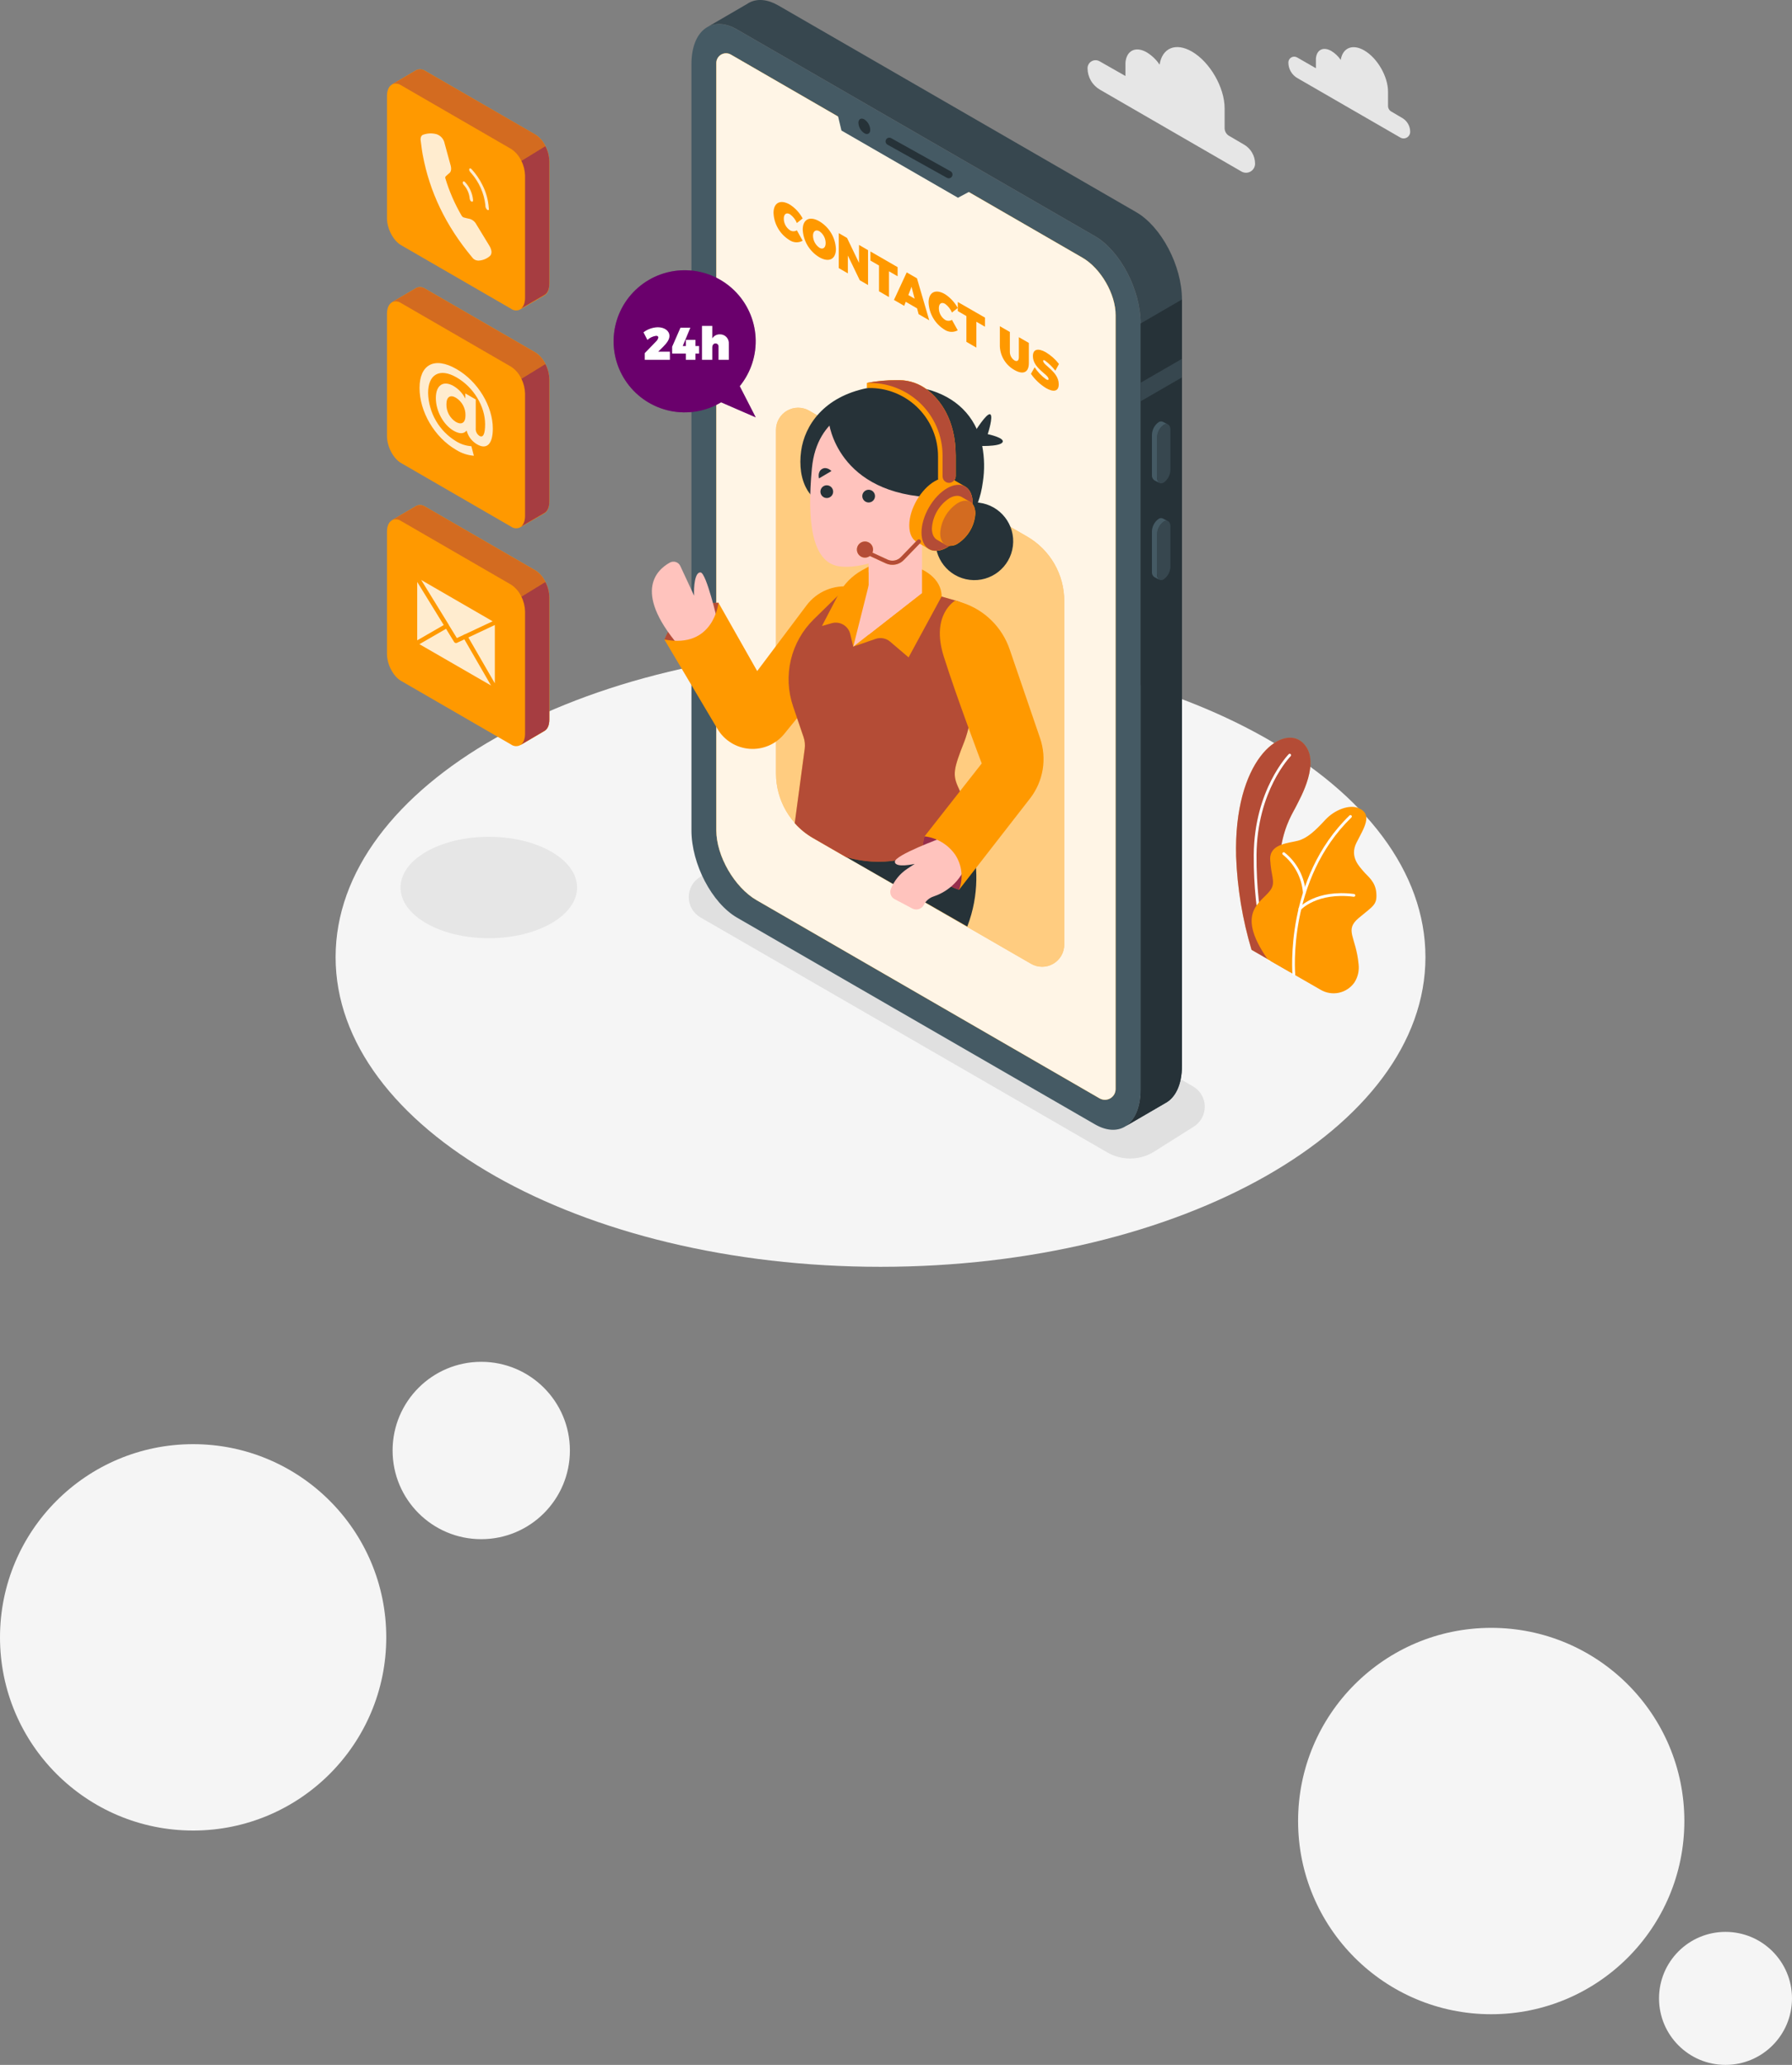 <svg width="283" height="326" viewBox="0 0 283 326" fill="none" xmlns="http://www.w3.org/2000/svg">
<rect x="0" y="0" width="283" height="326" fill="#808080" stroke="none"/>
<path d="M139.056 200C186.584 200 225.112 178.113 225.112 151.113C225.112 124.114 186.584 102.227 139.056 102.227C91.529 102.227 53 124.114 53 151.113C53 178.113 91.529 200 139.056 200Z" fill="#F5F5F5"/>
<path d="M174.867 181.937L110.629 144.846C110.064 144.521 109.595 144.052 109.269 143.487C108.942 142.923 108.771 142.282 108.771 141.63C108.771 140.978 108.942 140.337 109.269 139.772C109.595 139.208 110.064 138.739 110.629 138.413L116.966 134.417C118.06 133.787 119.3 133.456 120.563 133.456C121.825 133.456 123.065 133.787 124.159 134.417L188.405 171.513C188.97 171.838 189.44 172.307 189.766 172.872C190.093 173.436 190.264 174.077 190.264 174.729C190.264 175.381 190.093 176.022 189.766 176.587C189.44 177.151 188.97 177.62 188.405 177.946L182.069 181.937C180.974 182.571 179.732 182.904 178.468 182.904C177.203 182.904 175.961 182.571 174.867 181.937Z" fill="#E0E0E0"/>
<path d="M77.194 148.122C84.893 148.122 91.134 144.538 91.134 140.117C91.134 135.695 84.893 132.111 77.194 132.111C69.495 132.111 63.254 135.695 63.254 140.117C63.254 144.538 69.495 148.122 77.194 148.122Z" fill="#E6E6E6"/>
<path d="M197.647 149.956L203.761 153.472C203.761 153.472 200.638 143.658 202.302 133.767C202.931 130.028 204.281 128.172 204.752 127.172C205.224 126.172 208.879 119.992 205.626 117.162C202.372 114.332 194.804 120.023 195.214 135.251C195.401 140.236 196.218 145.177 197.647 149.956Z" fill="#FF9900"/>
<path opacity="0.5" d="M197.647 149.956L203.761 153.472C203.761 153.472 200.638 143.658 202.302 133.767C202.931 130.028 204.281 128.172 204.752 127.172C205.224 126.172 208.879 119.992 205.626 117.162C202.372 114.332 194.804 120.023 195.214 135.251C195.401 140.236 196.218 145.177 197.647 149.956Z" fill="#6B006D"/>
<path d="M200.489 151.808C200.445 151.809 200.401 151.796 200.364 151.771C200.327 151.746 200.299 151.71 200.284 151.668C200.262 151.602 197.926 145.218 198 134.955C198.074 124.692 203.468 119.119 203.52 119.067C203.54 119.046 203.564 119.03 203.591 119.019C203.618 119.008 203.646 119.002 203.675 119.002C203.704 119.002 203.732 119.008 203.759 119.019C203.786 119.03 203.81 119.046 203.83 119.067C203.85 119.087 203.867 119.111 203.878 119.138C203.889 119.164 203.895 119.193 203.895 119.222C203.895 119.25 203.889 119.279 203.878 119.306C203.867 119.332 203.85 119.356 203.83 119.377C203.778 119.429 198.511 124.836 198.437 134.959C198.362 145.082 200.668 151.458 200.694 151.519C200.714 151.574 200.711 151.634 200.687 151.686C200.662 151.739 200.618 151.779 200.563 151.799C200.539 151.806 200.514 151.809 200.489 151.808Z" fill="white"/>
<path d="M200.197 151.458L208.556 156.262C209.427 156.777 210.46 156.945 211.449 156.732C212.438 156.519 213.311 155.941 213.893 155.114C214.446 154.253 214.679 153.225 214.552 152.209C214.15 147.868 212.264 146.868 214.574 144.934C216.884 142.999 217.487 142.864 217.356 141.003C217.225 139.143 215.954 138.33 215.351 137.597C214.749 136.863 213.08 135.326 214.216 133.055C215.351 130.784 216.902 128.587 214.552 127.583C213.15 126.98 210.814 127.784 209.276 129.452C207.739 131.12 206.473 132.321 205.001 132.723C203.529 133.125 200.463 133.19 200.594 135.728C200.725 138.265 201.398 139.134 200.795 140.265C199.66 142.379 194.72 143.58 200.197 151.458Z" fill="#FF9900"/>
<path d="M204.328 154.044C204.274 154.042 204.222 154.021 204.182 153.984C204.141 153.947 204.116 153.897 204.11 153.843C204.11 153.694 202.826 138.706 213.132 128.731C213.175 128.696 213.229 128.678 213.284 128.682C213.339 128.685 213.391 128.709 213.429 128.749C213.467 128.788 213.489 128.841 213.49 128.896C213.491 128.951 213.471 129.005 213.434 129.046C203.276 138.876 204.533 153.655 204.546 153.804C204.551 153.861 204.533 153.918 204.497 153.962C204.46 154.006 204.407 154.034 204.35 154.039L204.328 154.044Z" fill="white"/>
<path d="M205.984 141.143C205.929 141.143 205.876 141.123 205.835 141.085C205.795 141.048 205.77 140.997 205.765 140.942C205.674 139.781 205.347 138.65 204.804 137.619C204.261 136.588 203.514 135.678 202.608 134.946C202.584 134.929 202.564 134.908 202.549 134.884C202.533 134.86 202.523 134.832 202.518 134.804C202.513 134.776 202.514 134.746 202.52 134.718C202.527 134.69 202.539 134.664 202.555 134.64C202.571 134.617 202.592 134.597 202.616 134.581C202.64 134.566 202.667 134.555 202.695 134.551C202.723 134.546 202.752 134.546 202.78 134.553C202.807 134.559 202.834 134.571 202.857 134.588C203.822 135.353 204.618 136.311 205.194 137.4C205.77 138.49 206.113 139.687 206.202 140.916C206.207 140.974 206.188 141.032 206.151 141.077C206.113 141.122 206.059 141.151 206.001 141.156L205.984 141.143Z" fill="white"/>
<path d="M205.271 143.715C205.219 143.716 205.167 143.697 205.127 143.663C205.084 143.624 205.057 143.57 205.053 143.512C205.049 143.454 205.068 143.397 205.105 143.353C205.21 143.23 207.791 140.383 213.84 141.139C213.897 141.146 213.949 141.176 213.984 141.222C214.019 141.268 214.035 141.326 214.028 141.383C214.02 141.441 213.99 141.493 213.944 141.529C213.899 141.565 213.841 141.582 213.783 141.575C207.975 140.846 205.455 143.615 205.429 143.641C205.409 143.663 205.385 143.681 205.358 143.694C205.33 143.707 205.301 143.714 205.271 143.715Z" fill="white"/>
<path d="M172.911 177.504L116.416 144.886C112.429 142.584 109.197 136.409 109.197 131.094V10.122C109.197 4.807 112.429 2.365 116.416 4.667L172.911 37.286C176.898 39.587 180.13 45.763 180.13 51.078V172.05C180.13 177.36 176.898 179.806 172.911 177.504Z" fill="#455A64"/>
<path d="M179.418 33.482L122.919 0.863C121.216 -0.119 119.653 -0.233 118.417 0.37C118.265 0.445 118.119 0.532 117.98 0.627L111.647 4.309C112.923 3.545 114.591 3.601 116.421 4.658L172.915 37.277C176.903 39.579 180.134 45.754 180.134 51.069V172.041C180.134 174.853 179.23 176.845 177.789 177.788L184.039 174.15C185.633 173.303 186.659 171.229 186.659 168.255V47.282C186.659 41.959 183.405 35.783 179.418 33.482Z" fill="#37474F"/>
<path d="M180.129 51.069V172.041C180.129 174.853 179.225 176.845 177.784 177.788L184.038 174.15C185.632 173.303 186.658 171.229 186.658 168.255V47.282L180.151 51.06L180.129 51.069Z" fill="#263238"/>
<path d="M186.637 56.667L180.13 60.423V63.358L186.637 59.598V56.667Z" fill="#37474F"/>
<path d="M183.785 76.185C183.204 76.521 182.732 76.163 182.732 75.39V69.079C182.738 68.685 182.837 68.297 183.019 67.948C183.202 67.598 183.464 67.296 183.785 67.066C184.366 66.73 184.837 67.066 184.837 67.861V74.171C184.832 74.566 184.733 74.954 184.55 75.303C184.368 75.653 184.105 75.955 183.785 76.185Z" fill="#37474F"/>
<path d="M182.728 75.407V69.079C182.734 68.685 182.833 68.297 183.015 67.948C183.198 67.598 183.46 67.296 183.781 67.066C183.877 66.999 183.988 66.958 184.105 66.947C184.221 66.937 184.338 66.957 184.445 67.005L183.654 66.599C183.546 66.547 183.426 66.524 183.307 66.533C183.187 66.543 183.072 66.583 182.973 66.651C182.652 66.881 182.389 67.183 182.206 67.532C182.022 67.882 181.923 68.27 181.916 68.664V74.971C181.9 75.13 181.924 75.291 181.987 75.438C182.049 75.586 182.148 75.715 182.274 75.814L183.1 76.25C182.968 76.156 182.865 76.028 182.799 75.879C182.734 75.731 182.71 75.568 182.728 75.407Z" fill="#455A64"/>
<path d="M183.785 91.457C183.204 91.793 182.732 91.457 182.732 90.662V84.351C182.739 83.957 182.837 83.57 183.02 83.22C183.203 82.87 183.465 82.568 183.785 82.338C184.366 82.002 184.837 82.338 184.837 83.137V89.444C184.832 89.838 184.734 90.226 184.551 90.576C184.369 90.925 184.106 91.227 183.785 91.457Z" fill="#37474F"/>
<path d="M182.728 90.662V84.352C182.734 83.957 182.832 83.57 183.015 83.22C183.198 82.87 183.46 82.568 183.78 82.338C183.876 82.272 183.988 82.232 184.104 82.222C184.22 82.211 184.337 82.23 184.444 82.277L183.654 81.867C183.546 81.812 183.426 81.788 183.306 81.798C183.185 81.807 183.07 81.849 182.972 81.919C182.651 82.148 182.387 82.45 182.204 82.8C182.02 83.149 181.921 83.537 181.915 83.932V90.256C181.899 90.415 181.923 90.576 181.985 90.724C182.048 90.871 182.147 91 182.273 91.099L183.099 91.536C182.962 91.439 182.855 91.306 182.789 91.151C182.724 90.997 182.702 90.828 182.728 90.662Z" fill="#455A64"/>
<path d="M170.936 40.679L115.42 8.615C115.189 8.482 114.926 8.411 114.659 8.411C114.391 8.41 114.129 8.48 113.896 8.612C113.664 8.745 113.471 8.935 113.335 9.166C113.199 9.396 113.126 9.658 113.123 9.925V131.094C113.123 135.138 115.992 140.103 119.495 142.126L173.648 173.408C173.905 173.556 174.196 173.633 174.493 173.633C174.789 173.633 175.08 173.555 175.337 173.407C175.593 173.258 175.806 173.045 175.955 172.789C176.103 172.532 176.181 172.241 176.181 171.945V49.776C176.203 46.44 173.836 42.347 170.936 40.679Z" fill="#FF9900"/>
<path opacity="0.9" d="M170.936 40.679L115.42 8.615C115.189 8.482 114.926 8.411 114.659 8.411C114.391 8.41 114.129 8.48 113.896 8.612C113.664 8.745 113.471 8.935 113.335 9.166C113.199 9.396 113.126 9.658 113.123 9.925V131.094C113.123 135.138 115.992 140.103 119.495 142.126L173.648 173.408C173.905 173.556 174.196 173.633 174.493 173.633C174.789 173.633 175.08 173.555 175.337 173.407C175.593 173.258 175.806 173.045 175.955 172.789C176.103 172.532 176.181 172.241 176.181 171.945V49.776C176.203 46.44 173.836 42.347 170.936 40.679Z" fill="white"/>
<path d="M132.024 16.987L132.885 20.607L151.288 31.22L154.468 29.525L132.024 16.987Z" fill="#455A64"/>
<path d="M137.436 20.485C137.436 21.088 136.999 21.328 136.493 21.031C136.221 20.85 135.995 20.609 135.833 20.325C135.672 20.041 135.579 19.724 135.562 19.398C135.562 18.799 135.999 18.555 136.506 18.856C136.778 19.036 137.004 19.277 137.165 19.56C137.327 19.843 137.42 20.16 137.436 20.485Z" fill="#263238"/>
<path d="M149.834 28.15C149.733 28.149 149.634 28.123 149.546 28.075L140.147 22.835C140.015 22.757 139.918 22.63 139.877 22.482C139.837 22.333 139.856 22.175 139.931 22.04C140.005 21.906 140.13 21.806 140.277 21.761C140.424 21.717 140.583 21.733 140.72 21.804L150.122 27.045C150.236 27.108 150.326 27.208 150.378 27.328C150.429 27.448 150.439 27.582 150.406 27.709C150.373 27.835 150.299 27.947 150.196 28.027C150.092 28.107 149.965 28.15 149.834 28.15Z" fill="#263238"/>
<path d="M124.766 33.831C124.194 33.499 123.779 33.788 123.779 34.517C123.779 34.882 123.87 35.241 124.042 35.562C124.214 35.884 124.463 36.158 124.766 36.36C124.929 36.459 125.116 36.511 125.306 36.511C125.496 36.511 125.683 36.459 125.845 36.36L126.758 38.011C126.437 38.188 126.073 38.272 125.706 38.255C125.34 38.237 124.986 38.118 124.683 37.91C123.942 37.457 123.324 36.827 122.883 36.078C122.443 35.328 122.194 34.482 122.159 33.613C122.159 31.993 123.247 31.429 124.745 32.303C125.591 32.848 126.283 33.599 126.758 34.486L125.845 35.211C125.62 34.66 125.247 34.183 124.766 33.831Z" fill="#FF9900"/>
<path d="M132.011 39.303C132.011 40.937 130.906 41.487 129.391 40.614C128.628 40.158 127.99 39.521 127.533 38.759C127.076 37.997 126.814 37.134 126.771 36.246C126.771 34.613 127.875 34.063 129.391 34.936C130.155 35.39 130.795 36.027 131.253 36.789C131.71 37.551 131.971 38.415 132.011 39.303ZM128.391 37.22C128.398 37.595 128.495 37.963 128.673 38.293C128.85 38.624 129.104 38.907 129.413 39.12C129.954 39.434 130.391 39.12 130.391 38.378C130.389 38.011 130.3 37.65 130.13 37.326C129.959 37.001 129.713 36.722 129.413 36.513C128.862 36.194 128.391 36.465 128.391 37.22Z" fill="#FF9900"/>
<path d="M133.772 37.57L135.659 41.5V38.67L137.087 39.496V45.003L135.777 44.243L133.899 40.347V43.16L132.462 42.33V36.81L133.772 37.57Z" fill="#FF9900"/>
<path d="M141.755 42.177V43.618L140.392 42.832V46.902L138.816 45.99V41.919L137.462 41.138V39.701L141.755 42.177Z" fill="#FF9900"/>
<path d="M144.83 48.684L143.039 47.649L142.795 48.287L141.179 47.352L143.192 43.007L144.812 43.941L146.751 50.571L145.07 49.601L144.83 48.684ZM144.441 47.156L143.952 45.273L143.45 46.584L144.441 47.156Z" fill="#FF9900"/>
<path d="M149.254 47.968C148.682 47.641 148.267 47.924 148.267 48.658C148.267 49.023 148.358 49.382 148.53 49.703C148.702 50.024 148.951 50.298 149.254 50.501C149.417 50.599 149.605 50.65 149.795 50.65C149.986 50.65 150.173 50.599 150.337 50.501L151.25 52.152C150.927 52.327 150.563 52.41 150.196 52.393C149.83 52.375 149.475 52.257 149.171 52.051C148.429 51.597 147.81 50.967 147.37 50.217C146.929 49.467 146.681 48.619 146.646 47.75C146.646 46.13 147.738 45.566 149.232 46.44C150.077 46.987 150.771 47.738 151.25 48.623L150.337 49.344C150.107 48.796 149.732 48.32 149.254 47.968Z" fill="#FF9900"/>
<path d="M155.556 50.147V51.584L154.193 50.798V54.881L152.617 53.969V49.898L151.263 49.117V47.68L155.556 50.147Z" fill="#FF9900"/>
<path d="M160.215 56.908C160.604 57.131 160.901 56.956 160.901 56.41V53.235L162.482 54.143V57.318C162.482 58.781 161.608 59.218 160.211 58.419C159.537 58.045 158.971 57.505 158.567 56.849C158.162 56.194 157.933 55.446 157.9 54.676V51.501L159.481 52.414V55.589C159.487 55.852 159.557 56.109 159.685 56.339C159.813 56.569 159.995 56.764 160.215 56.908Z" fill="#FF9900"/>
<path d="M165.028 56.925C164.849 56.825 164.736 56.821 164.736 56.986C164.736 57.676 167.203 58.672 167.203 60.668C167.203 61.891 166.273 61.895 165.198 61.275C164.254 60.696 163.441 59.928 162.81 59.017L163.395 57.986C163.875 58.73 164.491 59.376 165.212 59.891C165.443 60.026 165.591 60.026 165.591 59.83C165.591 59.113 163.12 58.161 163.12 56.227C163.12 55.126 163.923 54.916 165.163 55.615C165.962 56.098 166.666 56.725 167.238 57.462L166.666 58.519C166.193 57.917 165.643 57.381 165.028 56.925Z" fill="#FF9900"/>
<path d="M116.823 60.969C118.595 58.793 119.487 56.032 119.323 53.23C119.159 50.428 117.951 47.79 115.937 45.835C113.923 43.88 111.25 42.751 108.445 42.671C105.639 42.59 102.906 43.564 100.783 45.4C98.66 47.236 97.303 49.801 96.979 52.589C96.654 55.376 97.386 58.184 99.031 60.459C100.675 62.733 103.112 64.309 105.861 64.874C108.61 65.44 111.471 64.955 113.88 63.515L119.347 65.891L116.823 60.969Z" fill="#6B006D"/>
<path opacity="0.4" d="M116.823 60.969C118.595 58.793 119.487 56.032 119.323 53.23C119.159 50.428 117.951 47.79 115.937 45.835C113.923 43.88 111.25 42.751 108.445 42.671C105.639 42.59 102.906 43.564 100.783 45.4C98.66 47.236 97.303 49.801 96.979 52.589C96.654 55.376 97.386 58.184 99.031 60.459C100.675 62.733 103.112 64.309 105.861 64.874C108.61 65.44 111.471 64.955 113.88 63.515L119.347 65.891L116.823 60.969Z" fill="#6B006D"/>
<path d="M103.965 53.283C103.965 53.113 103.843 53.017 103.62 53.017C103.104 53.084 102.621 53.312 102.24 53.667L101.62 52.462C102.273 51.971 103.061 51.693 103.878 51.667C104.926 51.667 105.721 52.217 105.721 53.038C105.721 53.624 105.284 54.187 104.725 54.75L103.943 55.523H105.791V56.807H101.821V55.755L103.59 53.925C103.78 53.757 103.912 53.532 103.965 53.283Z" fill="white"/>
<path d="M109.022 51.741L107.817 54.633H108.31V53.659H109.83V54.633H110.406V55.825H109.83V56.807H108.31V55.825H106.148V54.742L107.459 51.741H109.022Z" fill="white"/>
<path d="M115.098 54.288V56.807H113.473V54.755C113.482 54.688 113.477 54.62 113.458 54.555C113.439 54.49 113.406 54.431 113.362 54.38C113.317 54.329 113.263 54.288 113.201 54.26C113.14 54.232 113.073 54.218 113.006 54.218C112.687 54.218 112.486 54.467 112.486 54.851V56.807H110.861V51.453H112.486V53.423C112.613 53.222 112.79 53.057 113 52.946C113.21 52.834 113.445 52.779 113.683 52.785C113.877 52.78 114.071 52.816 114.251 52.891C114.43 52.966 114.592 53.078 114.726 53.22C114.86 53.362 114.962 53.53 115.026 53.714C115.09 53.898 115.114 54.093 115.098 54.288Z" fill="white"/>
<path d="M168.072 94.868V149.131C168.073 149.744 167.912 150.347 167.606 150.879C167.299 151.411 166.858 151.853 166.327 152.16C165.796 152.467 165.193 152.629 164.579 152.629C163.966 152.63 163.363 152.468 162.831 152.161L133.606 135.286L128.426 132.299C126.643 131.268 125.161 129.787 124.129 128.003C123.098 126.22 122.553 124.197 122.548 122.137V67.87C122.547 67.256 122.708 66.653 123.014 66.121C123.32 65.589 123.761 65.147 124.293 64.84C124.824 64.533 125.427 64.371 126.04 64.371C126.654 64.37 127.257 64.532 127.789 64.839L162.202 84.705C163.987 85.735 165.468 87.216 166.499 89C167.529 90.784 168.072 92.808 168.072 94.868Z" fill="#FF9900"/>
<path opacity="0.5" d="M168.072 94.868V149.131C168.073 149.744 167.912 150.347 167.606 150.879C167.299 151.411 166.858 151.853 166.327 152.16C165.796 152.467 165.193 152.629 164.579 152.629C163.966 152.63 163.363 152.468 162.831 152.161L133.606 135.286L128.426 132.299C126.643 131.268 125.161 129.787 124.129 128.003C123.098 126.22 122.553 124.197 122.548 122.137V67.87C122.547 67.256 122.708 66.653 123.014 66.121C123.32 65.589 123.761 65.147 124.293 64.84C124.824 64.533 125.427 64.371 126.04 64.371C126.654 64.37 127.257 64.532 127.789 64.839L162.202 84.705C163.987 85.735 165.468 87.216 166.499 89C167.529 90.784 168.072 92.808 168.072 94.868Z" fill="white"/>
<path d="M151.235 126.976C151.235 126.976 156.708 136.051 152.755 146.283L133.592 135.286L151.235 126.976Z" fill="#263238"/>
<path d="M159.962 86.202C160.376 82.839 157.985 79.776 154.622 79.362C151.259 78.948 148.196 81.339 147.782 84.702C147.368 88.066 149.759 91.128 153.122 91.542C156.486 91.956 159.548 89.565 159.962 86.202Z" fill="#263238"/>
<path d="M153.904 68.241C153.904 68.241 155.787 65.184 156.363 65.406C156.94 65.629 155.987 68.542 155.987 68.542C155.987 68.542 158.835 69.136 158.306 69.852C157.778 70.569 154.297 70.398 154.297 70.398L153.904 68.241Z" fill="#263238"/>
<path d="M155.214 76.119C153.904 85.963 145.607 85.963 145.607 85.963L128.225 78.312C128.225 78.312 126.915 77.163 126.513 74.525C126.359 73.445 126.359 72.348 126.513 71.267C126.513 71.267 126.513 71.245 126.513 71.237C127.068 67.097 130.164 62.646 136.907 61.279C138.385 60.981 139.889 60.835 141.397 60.843C142.126 60.84 142.855 60.877 143.58 60.952C148.821 61.467 152.494 63.913 154.245 67.717C154.639 68.575 154.932 69.477 155.118 70.403C155.474 72.289 155.506 74.222 155.214 76.119Z" fill="#263238"/>
<path d="M113.485 95.16C113.485 95.16 107.314 94.946 104.938 100.96C104.938 100.96 107.559 102.729 110.996 100.96C114.433 99.191 113.485 95.16 113.485 95.16Z" fill="#FF9900"/>
<path opacity="0.5" d="M113.485 95.16C113.485 95.16 107.314 94.946 104.938 100.96C104.938 100.96 107.559 102.729 110.996 100.96C114.433 99.191 113.485 95.16 113.485 95.16Z" fill="#6B006D"/>
<path d="M113.311 98.056C113.311 98.056 111.564 90.466 110.642 90.374C109.721 90.282 109.542 92.689 109.616 94.047L107.432 89.347C107.363 89.201 107.265 89.071 107.143 88.965C107.021 88.858 106.879 88.778 106.726 88.728C106.572 88.679 106.409 88.661 106.248 88.677C106.088 88.692 105.932 88.741 105.79 88.819C103.607 90.02 99.776 93.671 107.852 102.698L113.311 98.056Z" fill="#FFC3BD"/>
<path d="M135.671 92.806L134.361 92.636C133.04 92.461 131.697 92.641 130.469 93.156C129.241 93.672 128.173 94.505 127.373 95.571L119.578 105.947L113.464 95.16C113.464 95.16 112.73 102.497 104.917 100.96L113.306 115.079C113.837 115.973 114.576 116.725 115.461 117.272C116.345 117.819 117.348 118.145 118.385 118.22C119.422 118.296 120.462 118.121 121.416 117.708C122.37 117.296 123.211 116.659 123.866 115.852L131.046 107.026L135.671 92.806Z" fill="#FF9900"/>
<path d="M152.31 117.023C150.563 121.451 150.371 122.316 151.436 124.53C152.178 126.165 152.763 127.867 153.183 129.613C153.183 129.613 145.086 138.688 133.561 135.291L128.382 132.304C127.305 131.682 126.334 130.892 125.508 129.963L127.085 118.206C127.164 117.587 127.101 116.959 126.901 116.368L125.246 111.516C124.438 109.146 124.318 106.596 124.899 104.16C125.48 101.725 126.739 99.504 128.53 97.754L134.094 92.317L148.707 94.186L150.89 94.811C152.32 95.224 153.552 96.14 154.361 97.389C155.17 98.638 155.5 100.137 155.293 101.611C154.576 106.764 153.406 114.241 152.31 117.023Z" fill="#FF9900"/>
<path opacity="0.5" d="M152.31 117.023C150.563 121.451 150.371 122.316 151.436 124.53C152.178 126.165 152.763 127.867 153.183 129.613C153.183 129.613 145.086 138.688 133.561 135.291L128.382 132.304C127.305 131.682 126.334 130.892 125.508 129.963L127.085 118.206C127.164 117.587 127.101 116.959 126.901 116.368L125.246 111.516C124.438 109.146 124.318 106.596 124.899 104.16C125.48 101.725 126.739 99.504 128.53 97.754L134.094 92.317L148.707 94.186L150.89 94.811C152.32 95.224 153.552 96.14 154.361 97.389C155.17 98.638 155.5 100.137 155.293 101.611C154.576 106.764 153.406 114.241 152.31 117.023Z" fill="#6B006D"/>
<path d="M143.497 103.794L140.571 101.301C140.261 101.036 139.887 100.856 139.487 100.779C139.086 100.703 138.673 100.732 138.287 100.864L134.749 102.082L134.273 100.1C134.199 99.791 134.063 99.501 133.874 99.246C133.684 98.992 133.445 98.778 133.171 98.619C132.896 98.459 132.593 98.357 132.278 98.318C131.963 98.279 131.643 98.304 131.339 98.392L129.806 98.829L132.4 93.859C133.247 92.24 134.552 90.907 136.151 90.025L137.169 89.466L145.576 89.902C145.576 89.902 148.707 91.212 148.707 94.16L143.497 103.768" fill="#FF9900"/>
<path d="M145.61 93.627L137.182 100.196V79.281H145.61V93.627Z" fill="#FFC3BD"/>
<path d="M137.313 91.902L134.749 102.1L145.575 93.627L137.313 91.902Z" fill="#FFC3BD"/>
<path d="M137.182 90.387C139.056 89.691 140.77 88.621 142.218 87.243C143.666 85.865 144.819 84.206 145.606 82.369V79.281H137.178L137.182 90.387Z" fill="#FFC3BD"/>
<path d="M138.999 63.782C135.802 63.782 129.006 65.564 128.22 73.931C127.434 82.299 128.194 88.78 132.509 89.409C136.824 90.038 146.851 86.906 148.196 76.076C149.541 65.245 142.112 63.782 138.999 63.782Z" fill="#FFC3BD"/>
<path d="M133.967 77.473V82.404L131.076 81.517L133.967 77.473Z" fill="#FFC3BD"/>
<path d="M137.181 79.329C137.736 79.329 138.186 78.879 138.186 78.325C138.186 77.77 137.736 77.32 137.181 77.32C136.626 77.32 136.177 77.77 136.177 78.325C136.177 78.879 136.626 79.329 137.181 79.329Z" fill="#263238"/>
<path d="M131.574 77.626C131.573 77.824 131.514 78.018 131.403 78.183C131.292 78.347 131.135 78.475 130.951 78.551C130.768 78.626 130.566 78.645 130.371 78.606C130.177 78.567 129.998 78.471 129.858 78.33C129.718 78.19 129.623 78.011 129.584 77.816C129.546 77.621 129.566 77.419 129.642 77.236C129.718 77.053 129.847 76.896 130.012 76.786C130.177 76.676 130.371 76.617 130.57 76.617C130.702 76.617 130.833 76.643 130.955 76.694C131.077 76.745 131.188 76.819 131.282 76.913C131.375 77.007 131.449 77.118 131.499 77.24C131.549 77.363 131.575 77.494 131.574 77.626Z" fill="#263238"/>
<path d="M129.342 75.53L131.308 74.364C131.308 74.364 130.557 73.582 129.805 74.049C129.054 74.516 129.342 75.53 129.342 75.53Z" fill="#263238"/>
<path d="M132.609 84.404C133.566 84.474 134.519 84.218 135.313 83.679C135.313 83.679 135.5 85.107 134.304 85.378C133.107 85.648 132.609 84.404 132.609 84.404Z" fill="#FFC3BD"/>
<path d="M130.894 66.629C130.894 66.629 132.095 78.18 147.803 78.543C147.803 78.543 152.551 67.061 143.17 63.332C133.789 59.602 130.894 66.629 130.894 66.629Z" fill="#263238"/>
<path d="M152.428 76.814L150.497 75.696C149.764 75.259 148.75 75.32 147.628 75.966C145.401 77.25 143.593 80.382 143.593 82.954C143.593 84.242 144.029 85.138 144.781 85.574L146.676 86.666L146.785 86.727L146.851 86.766C147.567 87.116 148.523 87.033 149.576 86.426C151.803 85.116 153.611 82.011 153.611 79.438C153.598 78.137 153.148 77.237 152.428 76.814Z" fill="#FF9900"/>
<path d="M152.413 83.391C153.988 80.663 153.988 77.715 152.413 76.806C150.838 75.896 148.284 77.371 146.709 80.099C145.134 82.827 145.134 85.775 146.709 86.684C148.284 87.594 150.838 86.12 152.413 83.391Z" fill="#FF9900"/>
<path opacity="0.5" d="M152.413 83.391C153.988 80.663 153.988 77.715 152.413 76.806C150.838 75.896 148.284 77.371 146.709 80.099C145.134 82.827 145.134 85.775 146.709 86.684C148.284 87.594 150.838 86.12 152.413 83.391Z" fill="#6B006D"/>
<path d="M153.201 79.237L151.891 78.473C151.393 78.176 150.699 78.216 149.93 78.657C149.127 79.181 148.459 79.888 147.979 80.718C147.5 81.549 147.223 82.481 147.17 83.439C147.17 84.312 147.48 84.937 147.982 85.225L149.292 85.972C149.316 85.989 149.341 86.003 149.367 86.015L149.41 86.041C149.717 86.158 150.048 86.197 150.374 86.156C150.7 86.115 151.011 85.995 151.279 85.806C152.082 85.281 152.75 84.576 153.229 83.746C153.709 82.916 153.986 81.985 154.04 81.028C154.005 80.141 153.699 79.526 153.201 79.237Z" fill="#FF9900"/>
<path d="M154.004 81.019C153.951 81.976 153.673 82.907 153.194 83.737C152.714 84.567 152.046 85.273 151.244 85.797C149.715 86.671 148.479 85.963 148.479 84.203C148.531 83.245 148.809 82.313 149.289 81.483C149.77 80.653 150.439 79.948 151.244 79.425C152.768 78.543 154.004 79.255 154.004 81.019Z" fill="#FF9900"/>
<path opacity="0.3" d="M154.004 81.019C153.951 81.976 153.673 82.907 153.194 83.737C152.714 84.567 152.046 85.273 151.244 85.797C149.715 86.671 148.479 85.963 148.479 84.203C148.531 83.245 148.809 82.313 149.289 81.483C149.77 80.653 150.439 79.948 151.244 79.425C152.768 78.543 154.004 79.255 154.004 81.019Z" fill="#6B006D"/>
<path d="M146.432 61.528C145.18 60.561 143.646 60.029 142.064 60.013H141.676C140.074 59.996 138.474 60.142 136.902 60.45C137.191 60.45 137.479 60.45 137.776 60.45H136.902V61.262H137.715C140.514 61.357 143.167 62.537 145.112 64.553C147.058 66.568 148.143 69.261 148.139 72.062V75.499C148.139 75.635 148.168 75.769 148.223 75.894C148.278 76.018 148.358 76.129 148.459 76.22C148.56 76.311 148.679 76.38 148.808 76.422C148.937 76.464 149.074 76.478 149.209 76.464H149.31L150.183 76.194C150.125 76.212 150.065 76.224 150.004 76.228C150.264 76.193 150.503 76.063 150.673 75.863C150.844 75.664 150.935 75.408 150.93 75.145V71.957C150.921 66.188 148.427 63.087 146.432 61.528Z" fill="#FF9900"/>
<path d="M140.933 89.168C140.573 89.168 140.217 89.091 139.889 88.941L137.16 87.679C137.117 87.664 137.078 87.64 137.045 87.609C137.012 87.578 136.986 87.54 136.968 87.498C136.951 87.457 136.942 87.412 136.942 87.366C136.943 87.321 136.953 87.276 136.972 87.235C136.991 87.194 137.018 87.157 137.052 87.127C137.085 87.096 137.125 87.073 137.168 87.059C137.211 87.045 137.257 87.04 137.302 87.045C137.347 87.049 137.391 87.063 137.43 87.085L140.16 88.347C140.508 88.509 140.898 88.558 141.275 88.488C141.653 88.418 141.999 88.231 142.265 87.954L144.885 85.247C144.947 85.185 145.03 85.151 145.117 85.151C145.204 85.151 145.287 85.185 145.348 85.247C145.409 85.309 145.442 85.392 145.442 85.478C145.442 85.565 145.409 85.648 145.348 85.71L142.728 88.417C142.495 88.657 142.215 88.847 141.907 88.976C141.599 89.105 141.267 89.171 140.933 89.168Z" fill="#FF9900"/>
<path opacity="0.5" d="M140.933 89.168C140.573 89.168 140.217 89.091 139.889 88.941L137.16 87.679C137.117 87.664 137.078 87.64 137.045 87.609C137.012 87.578 136.986 87.54 136.968 87.498C136.951 87.457 136.942 87.412 136.942 87.366C136.943 87.321 136.953 87.276 136.972 87.235C136.991 87.194 137.018 87.157 137.052 87.127C137.085 87.096 137.125 87.073 137.168 87.059C137.211 87.045 137.257 87.04 137.302 87.045C137.347 87.049 137.391 87.063 137.43 87.085L140.16 88.347C140.508 88.509 140.898 88.558 141.275 88.488C141.653 88.418 141.999 88.231 142.265 87.954L144.885 85.247C144.947 85.185 145.03 85.151 145.117 85.151C145.204 85.151 145.287 85.185 145.348 85.247C145.409 85.309 145.442 85.392 145.442 85.478C145.442 85.565 145.409 85.648 145.348 85.71L142.728 88.417C142.495 88.657 142.215 88.847 141.907 88.976C141.599 89.105 141.267 89.171 140.933 89.168Z" fill="#6B006D"/>
<path d="M137.876 86.762C137.876 87.014 137.801 87.261 137.661 87.471C137.521 87.68 137.321 87.844 137.088 87.94C136.855 88.037 136.599 88.062 136.352 88.013C136.104 87.964 135.877 87.842 135.699 87.664C135.52 87.486 135.399 87.258 135.35 87.011C135.3 86.764 135.326 86.507 135.422 86.274C135.519 86.041 135.682 85.842 135.892 85.702C136.102 85.562 136.348 85.487 136.6 85.487C136.939 85.487 137.263 85.621 137.502 85.86C137.741 86.1 137.876 86.424 137.876 86.762Z" fill="#FF9900"/>
<path opacity="0.5" d="M137.876 86.762C137.876 87.014 137.801 87.261 137.661 87.471C137.521 87.68 137.321 87.844 137.088 87.94C136.855 88.037 136.599 88.062 136.352 88.013C136.104 87.964 135.877 87.842 135.699 87.664C135.52 87.486 135.399 87.258 135.35 87.011C135.3 86.764 135.326 86.507 135.422 86.274C135.519 86.041 135.682 85.842 135.892 85.702C136.102 85.562 136.348 85.487 136.6 85.487C136.939 85.487 137.263 85.621 137.502 85.86C137.741 86.1 137.876 86.424 137.876 86.762Z" fill="#6B006D"/>
<path d="M150.921 71.957V75.145C150.926 75.408 150.835 75.664 150.664 75.863C150.494 76.063 150.255 76.193 149.995 76.228C149.851 76.244 149.705 76.228 149.568 76.184C149.43 76.139 149.304 76.066 149.196 75.969C149.088 75.873 149.003 75.754 148.944 75.622C148.885 75.49 148.855 75.347 148.855 75.202V71.957C148.857 70.409 148.547 68.875 147.941 67.45C147.336 66.025 146.448 64.737 145.332 63.663C144.216 62.59 142.894 61.753 141.446 61.204C139.998 60.655 138.454 60.404 136.906 60.467C138.478 60.159 140.078 60.013 141.68 60.03H142.06C143.641 60.047 145.175 60.579 146.427 61.546C148.427 63.087 150.921 66.188 150.921 71.957Z" fill="#FF9900"/>
<path opacity="0.5" d="M150.921 71.957V75.145C150.926 75.408 150.835 75.664 150.664 75.863C150.494 76.063 150.255 76.193 149.995 76.228C149.851 76.244 149.705 76.228 149.568 76.184C149.43 76.139 149.304 76.066 149.196 75.969C149.088 75.873 149.003 75.754 148.944 75.622C148.885 75.49 148.855 75.347 148.855 75.202V71.957C148.857 70.409 148.547 68.875 147.941 67.45C147.336 66.025 146.448 64.737 145.332 63.663C144.216 62.59 142.894 61.753 141.446 61.204C139.998 60.655 138.454 60.404 136.906 60.467C138.478 60.159 140.078 60.013 141.68 60.03H142.06C143.641 60.047 145.175 60.579 146.427 61.546C148.427 63.087 150.921 66.188 150.921 71.957Z" fill="#6B006D"/>
<path d="M146.012 132.037C146.012 132.037 143.899 137.859 151.454 140.479C151.454 140.479 153.921 136.854 151.454 133.889C148.986 130.924 146.012 132.037 146.012 132.037Z" fill="#FF9900"/>
<path opacity="0.7" d="M146.012 132.037C146.012 132.037 143.899 137.859 151.454 140.479C151.454 140.479 153.921 136.854 151.454 133.889C148.986 130.924 146.012 132.037 146.012 132.037Z" fill="#6B006D"/>
<path d="M148.663 132.304C148.663 132.304 141.282 135.007 141.322 136.055C141.361 137.103 144.457 136.387 144.457 136.387L143.326 137.129C142.135 137.907 141.213 139.032 140.684 140.352C140.569 140.644 140.565 140.967 140.673 141.261C140.781 141.555 140.993 141.799 141.269 141.946L144.073 143.431C144.231 143.515 144.405 143.567 144.584 143.582C144.762 143.598 144.942 143.578 145.113 143.523C145.283 143.468 145.441 143.379 145.577 143.262C145.713 143.145 145.823 143.002 145.903 142.842C146.059 142.533 146.275 142.258 146.538 142.033C146.801 141.808 147.107 141.638 147.436 141.532C148.96 141.025 151.803 139.566 152.943 135.575L148.663 132.304Z" fill="#FFC3BD"/>
<path d="M150.878 94.802C150.878 94.802 146.947 96.986 149.035 103.615C151.122 110.245 155.04 120.53 155.04 120.53L146.013 132.037C146.977 132.154 147.906 132.472 148.739 132.972C149.572 133.471 150.291 134.141 150.847 134.937C151.38 135.747 151.714 136.671 151.819 137.635C151.925 138.598 151.8 139.573 151.454 140.479L162.661 126.067C163.697 124.735 164.385 123.166 164.663 121.502C164.94 119.837 164.798 118.13 164.25 116.534L159.446 102.506C158.859 100.793 157.883 99.238 156.595 97.965C155.307 96.691 153.742 95.733 152.022 95.165L150.878 94.802Z" fill="#FF9900"/>
<path d="M84.531 55.641L67.163 45.597C66.963 45.458 66.732 45.372 66.49 45.345C66.248 45.318 66.004 45.352 65.778 45.444C65.731 45.466 65.686 45.492 65.643 45.523L61.865 47.737H61.892C61.416 48.007 61.114 48.636 61.114 49.536V68.857C61.114 70.49 62.106 72.39 63.333 73.097L80.701 83.142C80.922 83.301 81.184 83.392 81.456 83.404C81.727 83.416 81.997 83.347 82.23 83.207C82.218 83.212 82.207 83.219 82.199 83.229L85.951 81.046C86.44 80.784 86.75 80.146 86.75 79.233V59.882C86.75 58.249 85.776 56.349 84.531 55.641Z" fill="#FF9900"/>
<path d="M86.129 57.471C85.778 56.724 85.224 56.09 84.531 55.641L67.163 45.597C66.963 45.458 66.732 45.372 66.49 45.345C66.248 45.318 66.004 45.352 65.778 45.444C65.731 45.466 65.686 45.492 65.643 45.523L61.865 47.737C62.096 47.618 62.355 47.566 62.614 47.586C62.873 47.605 63.122 47.695 63.333 47.846L80.701 57.89C81.418 58.359 81.986 59.023 82.339 59.803L86.129 57.471Z" fill="#FF9900"/>
<path d="M82.92 81.443C82.92 82.316 82.64 82.923 82.199 83.19L85.951 81.006C86.44 80.744 86.75 80.106 86.75 79.194V59.882C86.731 59.041 86.519 58.216 86.13 57.471L82.339 59.803C82.703 60.526 82.901 61.322 82.92 62.131V81.443Z" fill="#FF9900"/>
<path opacity="0.3" d="M86.129 57.471C85.778 56.724 85.224 56.09 84.531 55.641L67.163 45.597C66.963 45.458 66.732 45.372 66.49 45.345C66.248 45.318 66.004 45.352 65.778 45.444C65.731 45.466 65.686 45.492 65.643 45.523L61.865 47.737C62.096 47.618 62.355 47.566 62.614 47.586C62.873 47.605 63.122 47.695 63.333 47.846L80.701 57.89C81.418 58.359 81.986 59.023 82.339 59.803L86.129 57.471Z" fill="#6B006D"/>
<path opacity="0.6" d="M82.92 81.443C82.92 82.316 82.64 82.923 82.199 83.19L85.951 81.006C86.44 80.744 86.75 80.106 86.75 79.194V59.882C86.731 59.041 86.519 58.216 86.13 57.471L82.339 59.803C82.703 60.526 82.901 61.322 82.92 62.131V81.443Z" fill="#6B006D"/>
<path d="M77.828 67.664C77.828 70.167 76.837 71.018 75.352 70.158C74.942 69.925 74.584 69.611 74.299 69.236C74.014 68.861 73.807 68.431 73.692 67.974C73.255 68.512 72.579 68.546 71.627 67.996C70.063 67.092 68.832 64.939 68.832 62.847C68.832 60.755 70.05 60.035 71.627 60.943C72.427 61.415 73.073 62.108 73.487 62.939V62.114L75.133 63.066V67.59C75.109 67.828 75.15 68.069 75.252 68.285C75.355 68.501 75.515 68.685 75.714 68.817C76.269 69.141 76.61 68.595 76.61 66.974C76.61 64.14 74.793 61.135 72.107 59.585C69.421 58.035 67.609 59.113 67.609 62.031C67.644 63.579 68.07 65.093 68.849 66.431C69.627 67.77 70.731 68.89 72.059 69.686C72.78 70.13 73.599 70.391 74.443 70.446L74.832 71.953C73.848 71.874 72.898 71.561 72.059 71.04C68.565 69.018 66.255 64.948 66.255 61.262C66.255 57.576 68.587 56.24 72.107 58.275C75.509 60.236 77.828 64.162 77.828 67.664ZM73.513 65.564C73.522 65.01 73.387 64.463 73.121 63.977C72.855 63.491 72.468 63.083 71.998 62.791C71.124 62.28 70.5 62.638 70.5 63.825C70.489 64.38 70.621 64.928 70.883 65.417C71.145 65.906 71.529 66.319 71.998 66.616C72.871 67.11 73.513 66.791 73.513 65.564Z" fill="#FF9900"/>
<g opacity="0.9">
<path opacity="0.9" d="M77.828 67.664C77.828 70.167 76.837 71.018 75.352 70.158C74.942 69.925 74.584 69.611 74.299 69.236C74.014 68.861 73.807 68.431 73.692 67.974C73.255 68.512 72.579 68.546 71.627 67.996C70.063 67.092 68.832 64.939 68.832 62.847C68.832 60.755 70.05 60.035 71.627 60.943C72.427 61.415 73.073 62.108 73.487 62.939V62.114L75.133 63.066V67.59C75.109 67.828 75.15 68.069 75.252 68.285C75.355 68.501 75.515 68.685 75.714 68.817C76.269 69.141 76.61 68.595 76.61 66.974C76.61 64.14 74.793 61.135 72.107 59.585C69.421 58.035 67.609 59.113 67.609 62.031C67.644 63.579 68.07 65.093 68.849 66.431C69.627 67.77 70.731 68.89 72.059 69.686C72.78 70.13 73.599 70.391 74.443 70.446L74.832 71.953C73.848 71.874 72.898 71.561 72.059 71.04C68.565 69.018 66.255 64.948 66.255 61.262C66.255 57.576 68.587 56.24 72.107 58.275C75.509 60.236 77.828 64.162 77.828 67.664ZM73.513 65.564C73.522 65.01 73.387 64.463 73.121 63.977C72.855 63.491 72.468 63.083 71.998 62.791C71.124 62.28 70.5 62.638 70.5 63.825C70.489 64.38 70.621 64.928 70.883 65.417C71.145 65.906 71.529 66.319 71.998 66.616C72.871 67.11 73.513 66.791 73.513 65.564Z" fill="white"/>
</g>
<path d="M84.531 90.046L67.163 80.002C66.963 79.862 66.732 79.776 66.49 79.75C66.248 79.724 66.003 79.759 65.778 79.853C65.731 79.875 65.686 79.901 65.643 79.932L61.865 82.146H61.892C61.416 82.417 61.114 83.046 61.114 83.941V103.253C61.114 104.891 62.106 106.786 63.333 107.493L80.701 117.538C80.921 117.699 81.184 117.79 81.456 117.802C81.728 117.814 81.997 117.745 82.23 117.604L82.199 117.63L85.951 115.424C86.44 115.167 86.75 114.551 86.75 113.612V94.283C86.75 92.649 85.776 90.754 84.531 90.046Z" fill="#FF9900"/>
<path d="M86.129 91.876C85.779 91.128 85.225 90.494 84.531 90.046L67.163 80.002C66.963 79.862 66.731 79.776 66.49 79.75C66.248 79.724 66.003 79.759 65.778 79.853C65.731 79.875 65.686 79.901 65.643 79.932L61.865 82.146C62.096 82.027 62.355 81.974 62.614 81.992C62.873 82.01 63.121 82.1 63.333 82.251L80.701 92.296C81.419 92.765 81.987 93.43 82.339 94.213L86.129 91.876Z" fill="#FF9900"/>
<path d="M82.92 115.844C82.92 116.717 82.64 117.324 82.199 117.612L85.951 115.407C86.44 115.149 86.75 114.533 86.75 113.594V94.283C86.731 93.443 86.519 92.62 86.13 91.876L82.339 94.208C82.703 94.93 82.901 95.724 82.92 96.532V115.844Z" fill="#FF9900"/>
<path opacity="0.3" d="M86.129 91.876C85.779 91.128 85.225 90.494 84.531 90.046L67.163 80.002C66.963 79.862 66.731 79.776 66.49 79.75C66.248 79.724 66.003 79.759 65.778 79.853C65.731 79.875 65.686 79.901 65.643 79.932L61.865 82.146C62.096 82.027 62.355 81.974 62.614 81.992C62.873 82.01 63.121 82.1 63.333 82.251L80.701 92.296C81.419 92.765 81.987 93.43 82.339 94.213L86.129 91.876Z" fill="#6B006D"/>
<path opacity="0.6" d="M82.92 115.844C82.92 116.717 82.64 117.324 82.199 117.612L85.951 115.407C86.44 115.149 86.75 114.533 86.75 113.594V94.283C86.731 93.443 86.519 92.62 86.13 91.876L82.339 94.208C82.703 94.93 82.901 95.724 82.92 96.532V115.844Z" fill="#6B006D"/>
<path d="M70.076 98.68L65.888 91.876V101.095L70.076 98.68Z" fill="#FF9900"/>
<path d="M73.967 100.641L78.146 107.878V98.672L73.967 100.641Z" fill="#FF9900"/>
<path d="M66.52 91.566L70.822 98.554C70.84 98.569 70.857 98.587 70.87 98.606C70.874 98.623 70.874 98.641 70.87 98.659L72.15 100.737L73.233 100.226C73.25 100.208 73.269 100.192 73.29 100.178C73.332 100.153 73.38 100.138 73.43 100.135L77.797 98.086L66.52 91.566Z" fill="#FF9900"/>
<path d="M73.334 100.938L72.164 101.488C72.118 101.509 72.069 101.52 72.019 101.519C71.959 101.52 71.9 101.505 71.847 101.476C71.794 101.447 71.75 101.404 71.718 101.353L70.439 99.274L66.237 101.702L77.544 108.227L73.334 100.938Z" fill="#FF9900"/>
<g opacity="0.9">
<path opacity="0.9" d="M70.076 98.68L65.888 91.876V101.095L70.076 98.68Z" fill="white"/>
<path opacity="0.9" d="M73.967 100.641L78.146 107.878V98.672L73.967 100.641Z" fill="white"/>
<path opacity="0.9" d="M66.52 91.566L70.822 98.554C70.84 98.569 70.857 98.587 70.87 98.606C70.874 98.623 70.874 98.641 70.87 98.659L72.15 100.737L73.233 100.226C73.25 100.208 73.269 100.192 73.29 100.178C73.332 100.153 73.38 100.138 73.43 100.135L77.797 98.086L66.52 91.566Z" fill="white"/>
<path opacity="0.9" d="M73.334 100.938L72.164 101.488C72.118 101.509 72.069 101.52 72.019 101.519C71.959 101.52 71.9 101.505 71.847 101.476C71.794 101.447 71.75 101.404 71.718 101.353L70.439 99.274L66.237 101.702L77.544 108.227L73.334 100.938Z" fill="white"/>
</g>
<path d="M84.531 21.254L67.163 11.209C66.963 11.07 66.732 10.983 66.49 10.957C66.248 10.931 66.003 10.967 65.778 11.061C65.731 11.083 65.686 11.109 65.643 11.139L61.865 13.353H61.892C61.416 13.62 61.114 14.253 61.114 15.148V34.46C61.114 36.094 62.106 37.993 63.333 38.701L80.701 48.745C80.921 48.906 81.184 48.998 81.456 49.009C81.728 49.021 81.997 48.952 82.23 48.811L82.199 48.833L85.951 46.649C86.44 46.392 86.75 45.776 86.75 44.837V25.477C86.75 23.843 85.776 21.944 84.531 21.254Z" fill="#FF9900"/>
<path d="M86.129 23.071C85.779 22.321 85.225 21.686 84.531 21.236L67.163 11.209C66.963 11.07 66.731 10.983 66.49 10.957C66.248 10.931 66.003 10.967 65.778 11.061C65.731 11.083 65.686 11.109 65.643 11.139L61.865 13.354C62.096 13.234 62.355 13.181 62.614 13.2C62.873 13.218 63.121 13.307 63.333 13.458L80.701 23.503C81.419 23.972 81.987 24.638 82.339 25.42L86.129 23.071Z" fill="#FF9900"/>
<path d="M82.92 47.02C82.92 47.894 82.64 48.501 82.199 48.767L85.951 46.584C86.44 46.326 86.75 45.71 86.75 44.771V25.477C86.731 24.638 86.519 23.814 86.13 23.071L82.339 25.403C82.703 26.124 82.901 26.918 82.92 27.726V47.02Z" fill="#FF9900"/>
<path opacity="0.3" d="M86.129 23.071C85.779 22.321 85.225 21.686 84.531 21.236L67.163 11.209C66.963 11.07 66.731 10.983 66.49 10.957C66.248 10.931 66.003 10.967 65.778 11.061C65.731 11.083 65.686 11.109 65.643 11.139L61.865 13.354C62.096 13.234 62.355 13.181 62.614 13.2C62.873 13.218 63.121 13.307 63.333 13.458L80.701 23.503C81.419 23.972 81.987 24.638 82.339 25.42L86.129 23.071Z" fill="#6B006D"/>
<path opacity="0.6" d="M82.92 47.02C82.92 47.894 82.64 48.501 82.199 48.767L85.951 46.584C86.44 46.326 86.75 45.71 86.75 44.771V25.477C86.731 24.638 86.519 23.814 86.13 23.071L82.339 25.403C82.703 26.124 82.901 26.918 82.92 27.726V47.02Z" fill="#6B006D"/>
<path d="M77.238 38.723C76.57 37.622 75.897 36.539 75.229 35.43C75.123 35.22 74.975 35.034 74.794 34.883C74.613 34.733 74.403 34.622 74.177 34.556C73.853 34.491 73.53 34.417 73.198 34.321C73.08 34.271 72.981 34.186 72.915 34.076C71.821 32.205 70.952 30.211 70.325 28.137C70.311 28.092 70.308 28.046 70.314 28C70.32 27.954 70.335 27.91 70.36 27.87C70.565 27.665 70.796 27.477 71.006 27.294C71.216 27.11 71.325 26.687 71.172 26.136C70.849 24.97 70.539 23.804 70.216 22.643C70.153 22.312 70.005 22.005 69.785 21.75C69.566 21.496 69.284 21.303 68.966 21.193C68.262 20.997 67.514 21.024 66.826 21.271C66.56 21.372 66.42 21.612 66.416 22.027C66.53 22.826 66.604 23.616 66.757 24.429C67.834 30.287 70.425 35.673 74.53 40.587C74.638 40.751 74.781 40.886 74.951 40.983C75.12 41.08 75.309 41.136 75.504 41.147C76.184 41.13 76.837 40.879 77.352 40.435C77.74 40.085 77.701 39.465 77.238 38.723Z" fill="#FF9900"/>
<path d="M77.185 32.77C77.094 31.514 76.748 30.29 76.168 29.172C75.735 28.298 75.184 27.489 74.53 26.765C74.36 26.573 74.216 26.512 74.128 26.656C74.041 26.8 74.128 27.006 74.294 27.193L74.465 27.39C75.672 28.783 76.432 30.507 76.648 32.338C76.646 32.471 76.659 32.605 76.687 32.735C76.742 32.886 76.83 33.021 76.945 33.133C77.037 33.198 77.142 33.133 77.216 33.133C77.19 32.954 77.194 32.862 77.185 32.77Z" fill="#FF9900"/>
<path d="M73.228 29.185C73.777 29.788 74.11 30.556 74.176 31.368C74.205 31.492 74.251 31.611 74.312 31.722C74.578 31.94 74.709 31.866 74.709 31.591C74.616 30.549 74.185 29.566 73.482 28.792C73.316 28.621 73.18 28.569 73.102 28.713C73.074 28.795 73.07 28.884 73.093 28.968C73.116 29.052 73.163 29.128 73.228 29.185Z" fill="#FF9900"/>
<g opacity="0.9">
<path opacity="0.9" d="M77.238 38.723C76.57 37.622 75.897 36.539 75.229 35.43C75.123 35.22 74.975 35.034 74.794 34.883C74.613 34.733 74.403 34.622 74.177 34.556C73.853 34.491 73.53 34.417 73.198 34.321C73.08 34.271 72.981 34.186 72.915 34.076C71.821 32.205 70.952 30.211 70.325 28.137C70.311 28.092 70.308 28.046 70.314 28C70.32 27.954 70.335 27.91 70.36 27.87C70.565 27.665 70.796 27.477 71.006 27.294C71.216 27.11 71.325 26.687 71.172 26.136C70.849 24.97 70.539 23.804 70.216 22.643C70.153 22.312 70.005 22.005 69.785 21.75C69.566 21.496 69.284 21.303 68.966 21.193C68.262 20.997 67.514 21.024 66.826 21.271C66.56 21.372 66.42 21.612 66.416 22.027C66.53 22.826 66.604 23.616 66.757 24.429C67.834 30.287 70.425 35.673 74.53 40.587C74.638 40.751 74.781 40.886 74.951 40.983C75.12 41.08 75.309 41.136 75.504 41.147C76.184 41.13 76.837 40.879 77.352 40.435C77.74 40.085 77.701 39.465 77.238 38.723Z" fill="white"/>
<path opacity="0.9" d="M77.185 32.77C77.094 31.514 76.748 30.29 76.168 29.172C75.735 28.298 75.184 27.489 74.53 26.765C74.36 26.573 74.216 26.512 74.128 26.656C74.041 26.8 74.128 27.006 74.294 27.193L74.465 27.39C75.672 28.783 76.432 30.507 76.648 32.338C76.646 32.471 76.659 32.605 76.687 32.735C76.742 32.886 76.83 33.021 76.945 33.133C77.037 33.198 77.142 33.133 77.216 33.133C77.19 32.954 77.194 32.862 77.185 32.77Z" fill="white"/>
<path opacity="0.9" d="M73.228 29.185C73.777 29.788 74.11 30.556 74.176 31.368C74.205 31.492 74.251 31.611 74.312 31.722C74.578 31.94 74.709 31.866 74.709 31.591C74.616 30.549 74.185 29.566 73.482 28.792C73.316 28.621 73.18 28.569 73.102 28.713C73.074 28.795 73.07 28.884 73.093 28.968C73.116 29.052 73.163 29.128 73.228 29.185Z" fill="white"/>
</g>
<path d="M173.644 9.672L177.737 12V10.55C177.737 10.449 177.737 10.344 177.737 10.244C177.737 10.143 177.737 10.047 177.737 9.951V9.899C177.885 7.982 179.339 7.244 181.112 8.27C181.915 8.764 182.603 9.423 183.13 10.205C183.527 7.584 185.654 6.658 188.227 8.139C191.083 9.79 193.397 13.816 193.397 17.101V20.201C193.393 20.449 193.454 20.694 193.575 20.911C193.695 21.128 193.87 21.309 194.083 21.437L196.494 22.848C197.014 23.156 197.445 23.595 197.745 24.12C198.045 24.645 198.204 25.239 198.206 25.844C198.206 26.095 198.14 26.341 198.014 26.558C197.889 26.776 197.708 26.956 197.491 27.081C197.273 27.207 197.027 27.273 196.776 27.272C196.525 27.272 196.278 27.206 196.061 27.08L173.706 14.157C173.112 13.813 172.62 13.319 172.277 12.725C171.933 12.131 171.752 11.458 171.749 10.772C171.749 10.55 171.807 10.332 171.918 10.14C172.028 9.947 172.188 9.787 172.38 9.676C172.572 9.564 172.789 9.505 173.011 9.505C173.233 9.504 173.452 9.562 173.644 9.672Z" fill="#E6E6E6"/>
<path d="M204.84 9.065L207.814 10.772V9.707C207.814 9.633 207.814 9.558 207.814 9.484C207.814 9.41 207.814 9.34 207.814 9.27V9.244C207.923 7.851 208.98 7.314 210.268 8.06C210.851 8.418 211.352 8.896 211.735 9.462C212.028 7.567 213.574 6.881 215.443 7.96C217.522 9.161 219.203 12.078 219.203 14.476V16.734C219.205 16.911 219.252 17.084 219.341 17.237C219.43 17.39 219.557 17.518 219.71 17.607L221.457 18.633C221.837 18.857 222.152 19.176 222.37 19.559C222.589 19.942 222.703 20.376 222.701 20.817C222.701 20.998 222.654 21.175 222.564 21.332C222.474 21.489 222.345 21.619 222.19 21.711C222.034 21.803 221.857 21.852 221.677 21.855C221.496 21.857 221.318 21.813 221.16 21.725L204.883 12.327C204.452 12.078 204.094 11.719 203.845 11.288C203.596 10.856 203.464 10.367 203.464 9.868C203.464 9.707 203.506 9.549 203.586 9.409C203.666 9.269 203.781 9.152 203.921 9.071C204.06 8.99 204.218 8.946 204.379 8.945C204.541 8.944 204.699 8.985 204.84 9.065Z" fill="#E6E6E6"/>
<circle cx="30.5" cy="258.5" r="30.5" fill="#F5F5F5"/>
<circle cx="76" cy="229" r="14" fill="#F5F5F5"/>
<circle cx="235.5" cy="287.5" r="30.5" fill="#F5F5F5"/>
<circle cx="272.5" cy="315.5" r="10.5" fill="#F5F5F5"/>
</svg>
